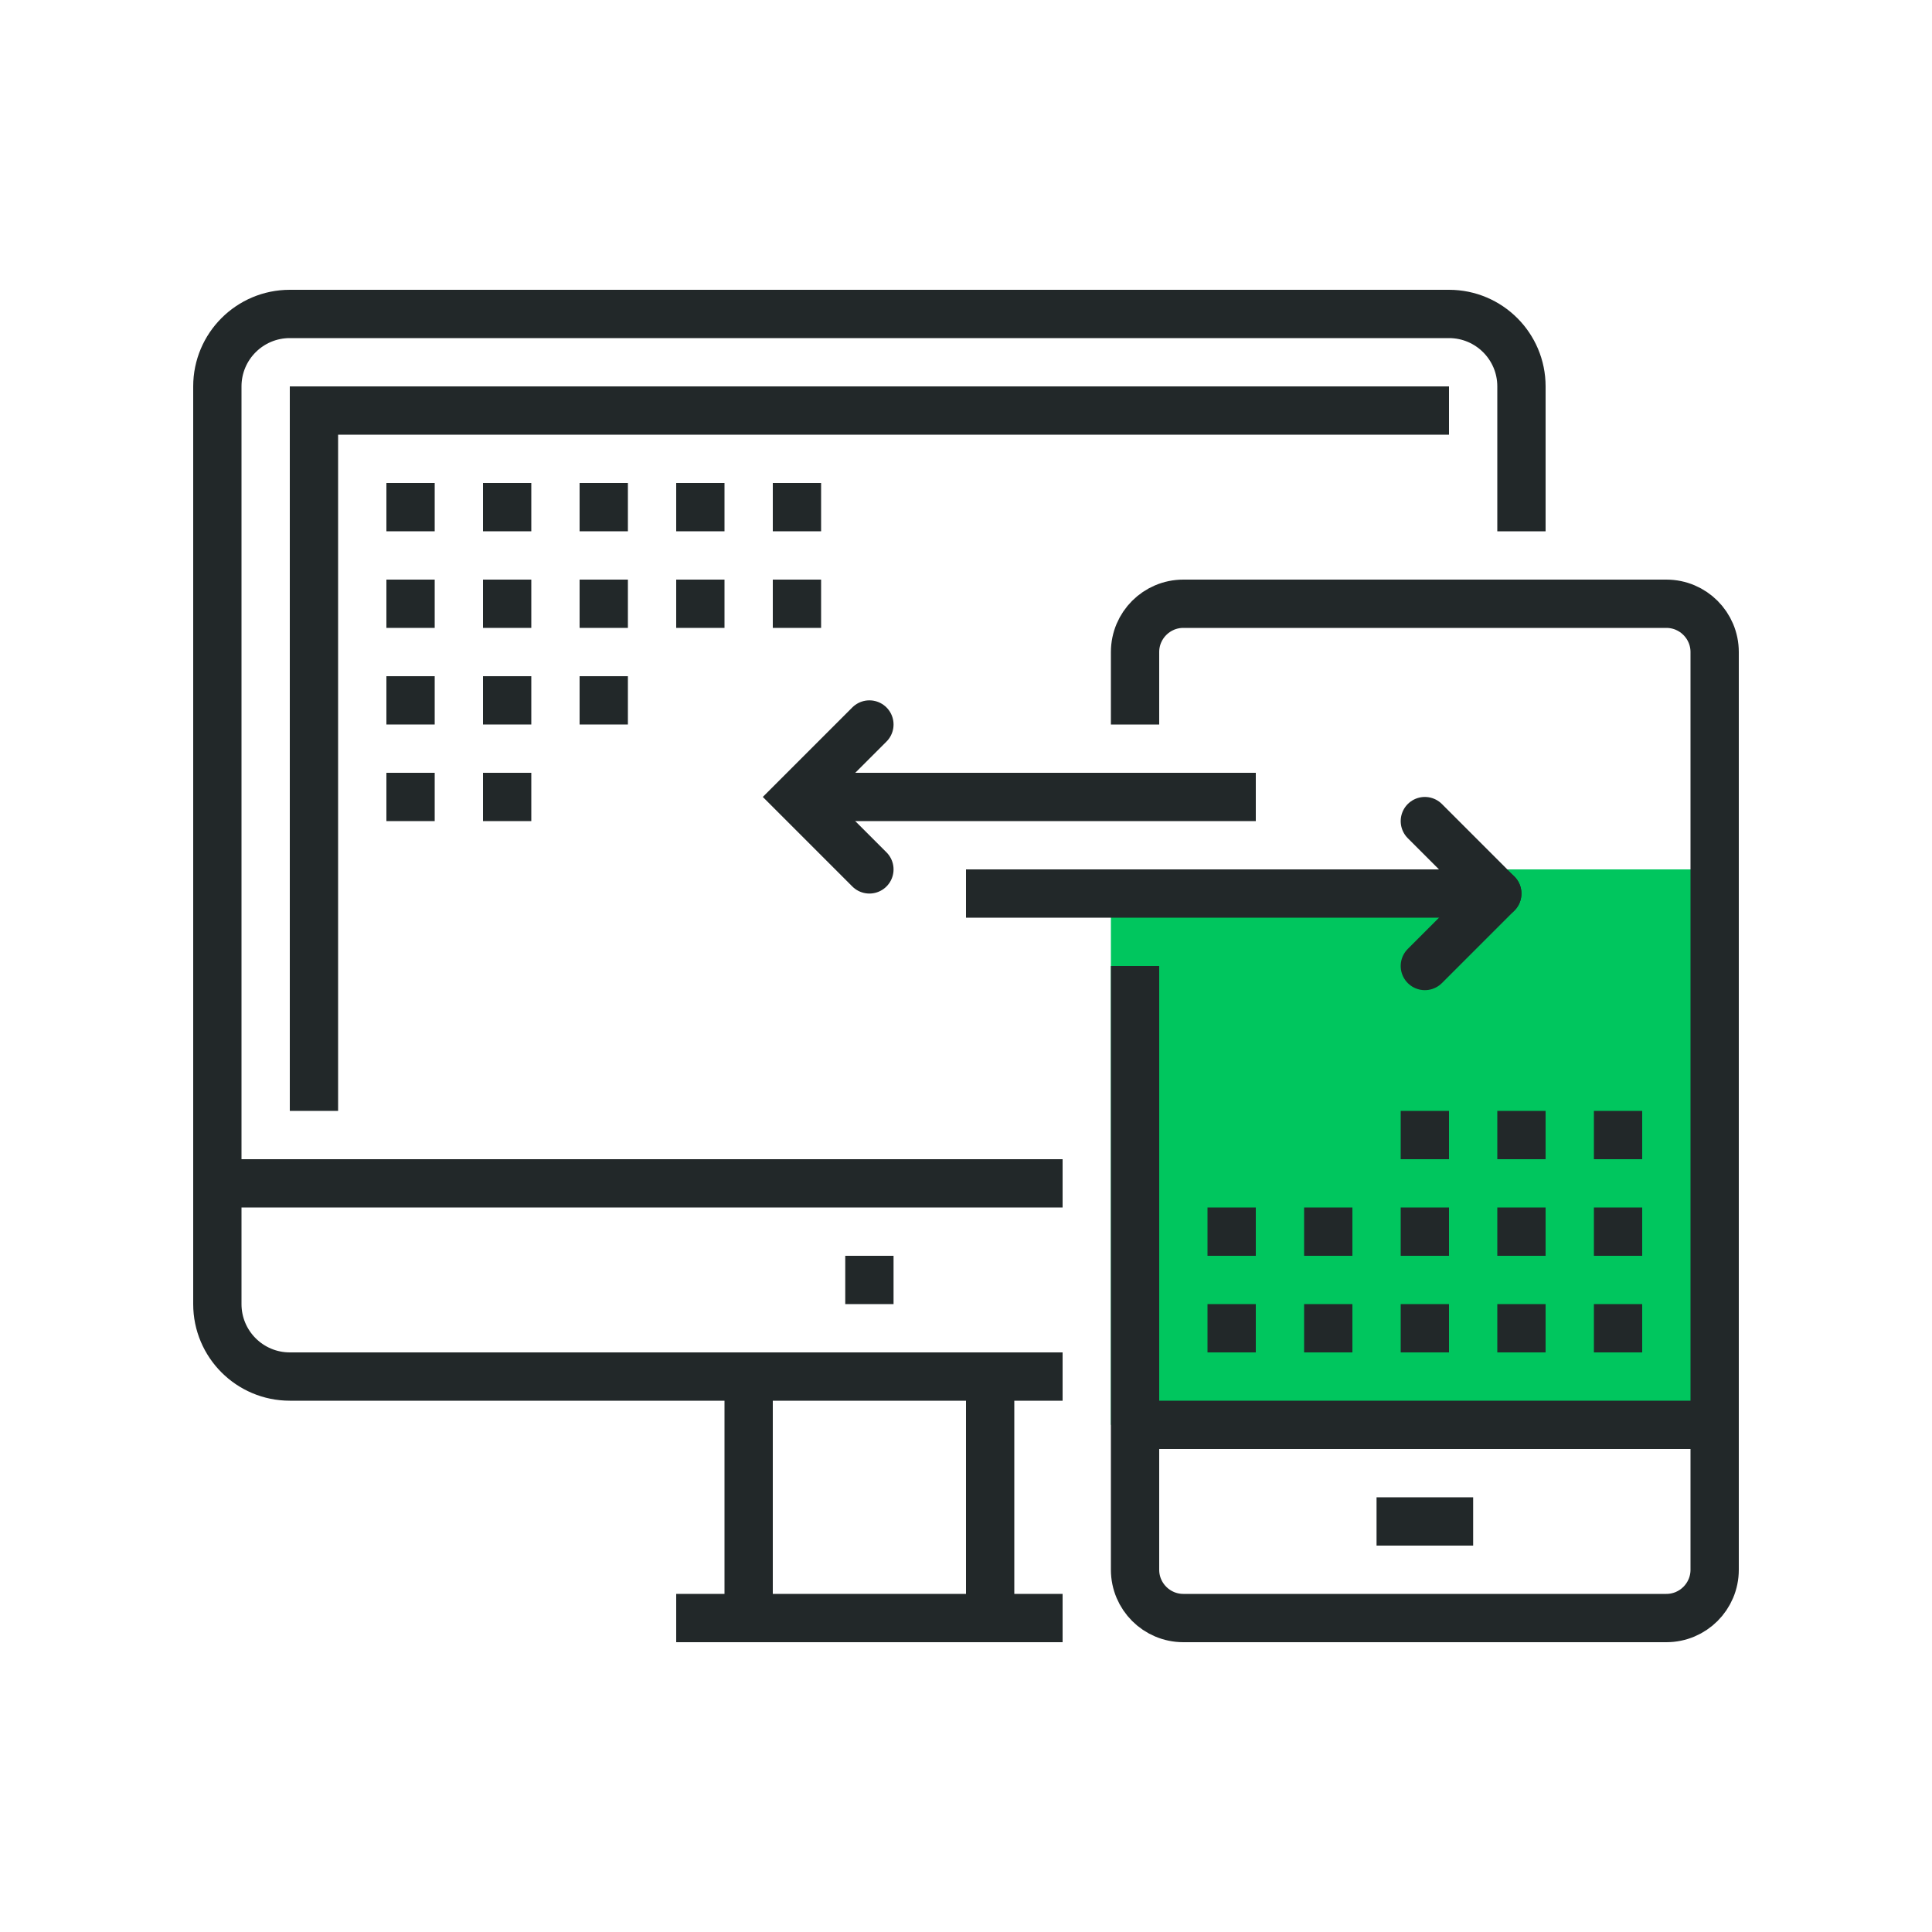 <svg xmlns="http://www.w3.org/2000/svg" width="80" height="80" viewBox="0 0 80 80">
  <g fill="none" fill-rule="evenodd">
    <polyline fill="#00C65E" points="46 36 46 59 71 59 71 36"/>
    <g stroke="#222829" stroke-width="2" transform="translate(9 13)">
      <path d="M54,9 L54,3 C54,1.343 52.656,0 51,0 L3,0 C1.344,0 -0,1.343 -0,3 L-0,41 C-0,42.657 1.344,44 3,44 L35,44"/>
      <line x1="32" x2="32" y1="44" y2="54"/>
      <line x1="22" x2="22" y1="54" y2="44"/>
      <line x1="19" x2="35" y1="54" y2="54"/>
      <line x2="35" y1="36" y2="36"/>
      <line x1="26" x2="28" y1="40" y2="40"/>
      <path d="M38,17 L38,14 C38,12.896 38.896,12 40,12 L60,12 C61.104,12 62,12.896 62,14 L62,52 C62,53.104 61.104,54 60,54 L40,54 C38.896,54 38,53.104 38,52 L38,27"/>
      <line x1="52" x2="48" y1="50" y2="50"/>
      <line x1="53" x2="31" y1="24" y2="24"/>
      <line x1="43" x2="24" y1="20" y2="20"/>
      <polyline stroke-linecap="round" points="27 23 24 20 27 17"/>
      <line x1="53" x2="50" y1="24" y2="21" stroke-linecap="round"/>
      <line x1="53" x2="50" y1="24" y2="27" stroke-linecap="round"/>
      <line x1="38" x2="62" y1="46" y2="46"/>
      <polyline points="4 33 4 4 51 4"/>
      <line x1="7" x2="9" y1="12" y2="12"/>
      <line x1="11" x2="13" y1="12" y2="12"/>
      <line x1="15" x2="17" y1="12" y2="12"/>
      <line x1="7" x2="9" y1="16" y2="16"/>
      <line x1="11" x2="13" y1="16" y2="16"/>
      <line x1="15" x2="17" y1="16" y2="16"/>
      <line x1="7" x2="9" y1="20" y2="20"/>
      <line x1="11" x2="13" y1="20" y2="20"/>
      <line x1="19" x2="21" y1="12" y2="12"/>
      <line x1="7" x2="9" y1="8" y2="8"/>
      <line x1="11" x2="13" y1="8" y2="8"/>
      <line x1="15" x2="17" y1="8" y2="8"/>
      <line x1="19" x2="21" y1="8" y2="8"/>
      <line x1="23" x2="25" y1="12" y2="12"/>
      <line x1="23" x2="25" y1="8" y2="8"/>
      <line x1="53" x2="55" y1="38" y2="38"/>
      <line x1="57" x2="59" y1="38" y2="38"/>
      <line x1="53" x2="55" y1="34" y2="34"/>
      <line x1="57" x2="59" y1="34" y2="34"/>
      <line x1="49" x2="51" y1="34" y2="34"/>
      <line x1="41" x2="43" y1="38" y2="38"/>
      <line x1="45" x2="47" y1="38" y2="38"/>
      <line x1="49" x2="51" y1="38" y2="38"/>
      <line x1="53" x2="55" y1="42" y2="42"/>
      <line x1="57" x2="59" y1="42" y2="42"/>
      <line x1="41" x2="43" y1="42" y2="42"/>
      <line x1="45" x2="47" y1="42" y2="42"/>
      <line x1="49" x2="51" y1="42" y2="42"/>
    </g>
  </g>
</svg>
